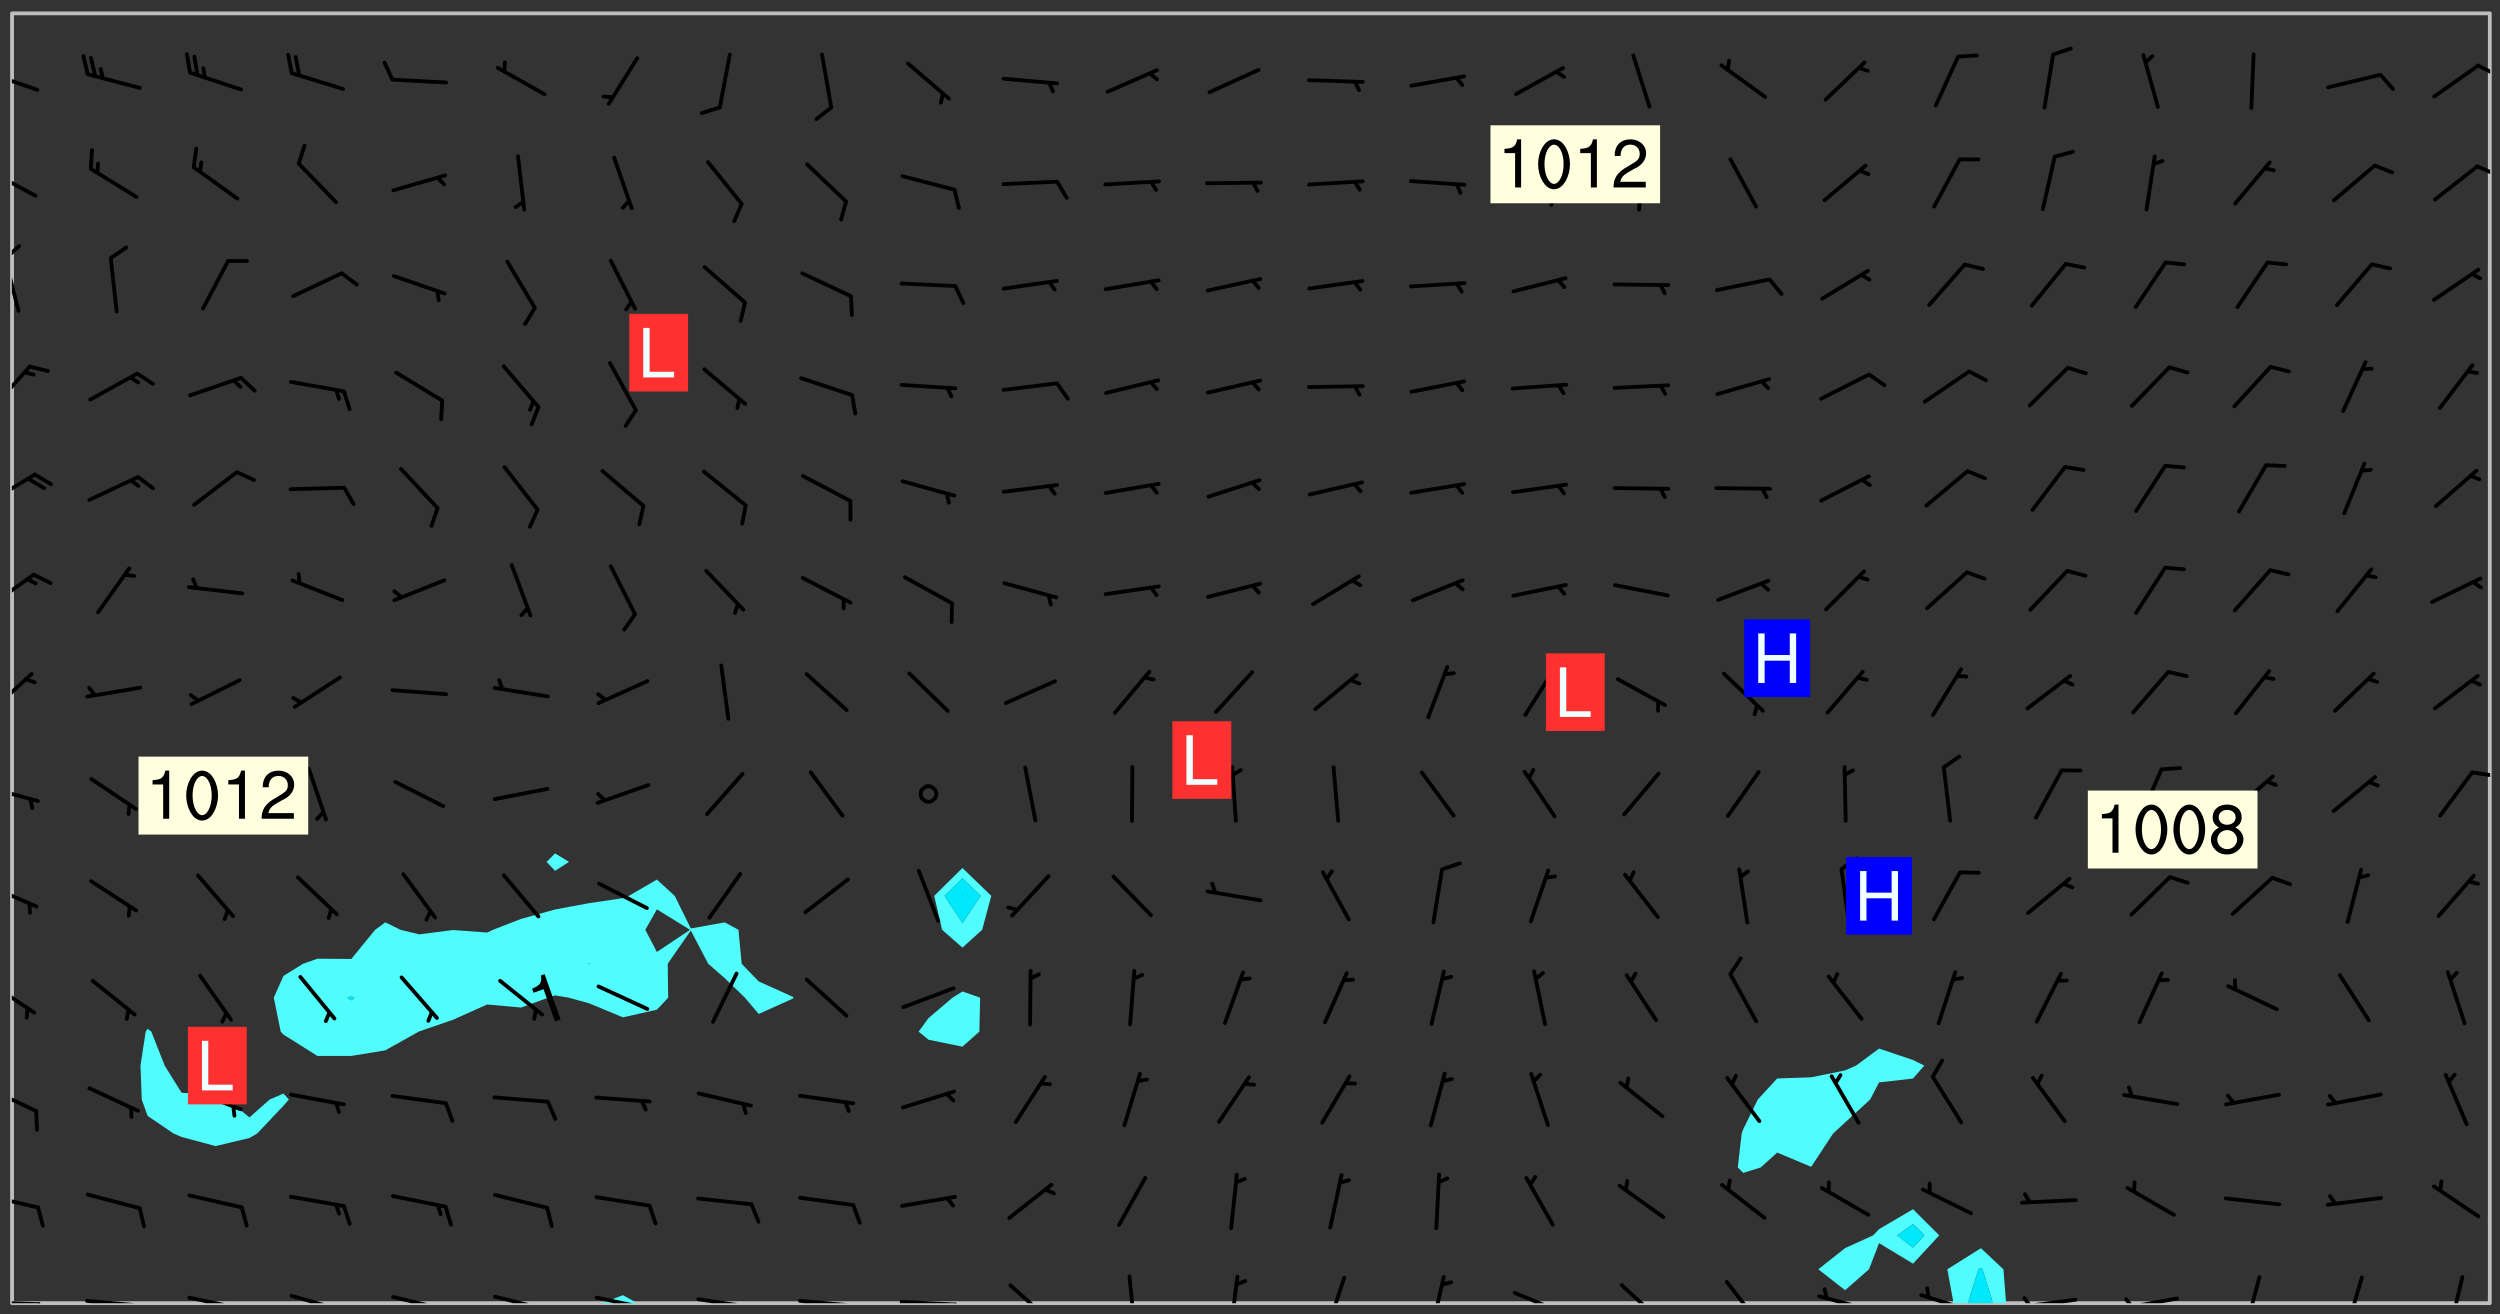 <svg xmlns="http://www.w3.org/2000/svg" role="img" xmlns:xlink="http://www.w3.org/1999/xlink" viewBox="142.45 309.95 326.84 171.84"><rect x="142.45" y="309.95" width="326.84" height="171.84" fill="#333333" stroke="none"/><defs><clipPath id="a"><path d="M144 311.672h1v168.656h-1zm0 0"/></clipPath><clipPath id="b"><path d="M144 311.672h324v168.656H144zm0 0"/></clipPath><clipPath id="c"><path d="M221 479h5v1.328h-5zm0 0"/></clipPath><clipPath id="d"><path d="M397 473h8v7.328h-8zm0 0"/></clipPath><clipPath id="e"><path d="M399 475h4v5.328h-4zm0 0"/></clipPath><clipPath id="f"><path d="M467 311.672h1v168.656h-1zm0 0"/></clipPath><clipPath id="g"><path d="M144 479h4v1.328h-4zm0 0"/></clipPath><clipPath id="h"><path d="M147 480h2v.328h-2zm0 0"/></clipPath><clipPath id="i"><path d="M153 479h9v1.328h-9zm0 0"/></clipPath><clipPath id="j"><path d="M160 480h3v.328h-3zm0 0"/></clipPath><clipPath id="k"><path d="M166 479h9v1.328h-9zm0 0"/></clipPath><clipPath id="l"><path d="M173 480h2v.328h-2zm0 0"/></clipPath><clipPath id="m"><path d="M180 479h8v1.328h-8zm0 0"/></clipPath><clipPath id="n"><path d="M193 479h8v1.328h-8zm0 0"/></clipPath><clipPath id="o"><path d="M200 480h2v.328h-2zm0 0"/></clipPath><clipPath id="p"><path d="M206 479h9v1.328h-9zm0 0"/></clipPath><clipPath id="q"><path d="M213 480h2v.328h-2zm0 0"/></clipPath><clipPath id="r"><path d="M220 479h8v1.328h-8zm0 0"/></clipPath><clipPath id="s"><path d="M227 480h2v.328h-2zm0 0"/></clipPath><clipPath id="t"><path d="M233 479h8v1.328h-8zm0 0"/></clipPath><clipPath id="u"><path d="M240 480h2v.328h-2zm0 0"/></clipPath><clipPath id="v"><path d="M246 479h9v1.328h-9zm0 0"/></clipPath><clipPath id="w"><path d="M253 480h3v.328h-3zm0 0"/></clipPath><clipPath id="x"><path d="M260 479h8v1.328h-8zm0 0"/></clipPath><clipPath id="y"><path d="M267 480h2v.328h-2zm0 0"/></clipPath><clipPath id="z"><path d="M274 477h7v3.328h-7zm0 0"/></clipPath><clipPath id="A"><path d="M289 476h3v4.328h-3zm0 0"/></clipPath><clipPath id="B"><path d="M303 476h2v4.328h-2zm0 0"/></clipPath><clipPath id="C"><path d="M315 476h4v4.328h-4zm0 0"/></clipPath><clipPath id="D"><path d="M329 476h3v4.328h-3zm0 0"/></clipPath><clipPath id="E"><path d="M340 478h8v2.328h-8zm0 0"/></clipPath><clipPath id="F"><path d="M354 477h6v3.328h-6zm0 0"/></clipPath><clipPath id="G"><path d="M367 477h6v3.328h-6zm0 0"/></clipPath><clipPath id="H"><path d="M380 479h8v1.328h-8zm0 0"/></clipPath><clipPath id="I"><path d="M393 479h8v1.328h-8zm0 0"/></clipPath><clipPath id="J"><path d="M406 479h9v1.328h-9zm0 0"/></clipPath><clipPath id="K"><path d="M406 479h3v1.328h-3zm0 0"/></clipPath><clipPath id="L"><path d="M419 479h9v1.328h-9zm0 0"/></clipPath><clipPath id="M"><path d="M420 479h2v1.328h-2zm0 0"/></clipPath><clipPath id="N"><path d="M435 476h4v4.328h-4zm0 0"/></clipPath><clipPath id="O"><path d="M449 476h3v4.328h-3zm0 0"/></clipPath><clipPath id="P"><path d="M462 476h3v4.328h-3zm0 0"/></clipPath><clipPath id="Q"><path d="M144 465h4v4h-4zm0 0"/></clipPath><clipPath id="R"><path d="M144 451h4v5h-4zm0 0"/></clipPath><clipPath id="S"><path d="M144 438h4v5h-4zm0 0"/></clipPath><clipPath id="T"><path d="M144 425h4v4h-4zm0 0"/></clipPath><clipPath id="U"><path d="M144 412h4v3h-4zm0 0"/></clipPath><clipPath id="V"><path d="M465 410h3v2h-3zm0 0"/></clipPath><clipPath id="W"><path d="M144 397h3v7h-3zm0 0"/></clipPath><clipPath id="X"><path d="M144 384h4v6h-4zm0 0"/></clipPath><clipPath id="Y"><path d="M144 371h4v5h-4zm0 0"/></clipPath><clipPath id="Z"><path d="M144 357h3v7h-3zm0 0"/></clipPath><clipPath id="aa"><path d="M144 343h2v8h-2zm0 0"/></clipPath><clipPath id="ab"><path d="M144 341h2v4h-2zm0 0"/></clipPath><clipPath id="ac"><path d="M144 331h4v5h-4zm0 0"/></clipPath><clipPath id="ad"><path d="M466 331h2v2h-2zm0 0"/></clipPath><clipPath id="ae"><path d="M144 319h4v3h-4zm0 0"/></clipPath><clipPath id="af"><path d="M466 318h2v2h-2zm0 0"/></clipPath><g id="ag" clip-path="url(#clip1)"><path fill="#fff" fill-opacity="0" fill-rule="evenodd" d="M0 0h1000v1000H0zm0 0"/><path fill="#d3d3d3" fill-opacity="0" fill-rule="evenodd" d="M162.152 355.867l-.234.293.059.234.117.172.176.234.293.348.113.059.117-.172.059-.234.176-.176.465-.176h.699l.234.293.289.816.059.176.176.23.352.234.699.699.172.176.234.348.234.41.289.582.41.465.23.234.234.176.117.23.176.293.172 1.164v.234l.059.289.059.117.117.117.348.41.117.172.176.176.176.234.117.172.172.352.059.234.234.406.234-.059-.176.176-.059.93h-.582l-.234-.113-.348.113-.117.117-.059.293-.059.176-.117.172-.465.293-.059.234-.059.113v.645l.059.172v.41l.059.059v.406l.059.406.117.176.059.059.23.641-.059.293v.699l-.059.582v.234l-.059.23-.055.352v1.922l.055.117h.426l-.367.117-.023.352.891 1.168 1.742.539 1.34.359v.539l.09.809.535.715 1.52.27.891-.086.09 1.164.535.18 1.16-.18 2.055-.984 1.16-.363 1.879-.176 1.695-.18-.18.719-1.516.086-1.25.09-.805.27-1.074.809.27.719.535.898-.18.625-.266.809.266 1.078.625.898.805.18 1.25-.18-.266.723.098.504.055.293v.172l.059.293v.406l.176.117.352.117h.406l.293-.176.113-.117.059-.117.117-.23.059-.176.352-.465.23-.176.176-.059.176.059.059.176.117.988.055.469.059.172.117.234.176.059.816.059h.289l.117.234.059.406.059.352v1.105l.117.293.117.348.289.699.176.352.582.754.352.176.172.059.469.234.641.465.348.234.293.176.293.055.23.062.816.348.293.176.113.172.352.352.117.176.523.641v.289l.059.352v.348l.059.352.059.289.117.059.172.059h.176l.582.234.176.117.176.289.176.234.113.234.293.23.117.117v.41l.059.055.289.234.234.117.059.117.117.172.059.117.23.234.059.176.234.059.117.059-.117.113-.059.117v.117l-.117.293-.117.289v.582l.176.117.117.059.059.117.117.117.113.059.176.348.059.352.059.406v.176l-.059.176-.117.699v.172l.117.176.293.293h.406l.176.117.117.172.117.293v.234h-.527l-.23-.234h-.234l-.176.059-.059.699.059.348.117.176.176.41.117.23.289.469.176.055h.523l.234.059.758.641.059.293v.234l.059.059.23.348v.352l-.117.172v.293l.293.289.293.176.172.059.293.176.293.117.582.406.289.234.293.176.219.16.016.012.23.176.641.523.176.234.117.176.176.176.113.172v.641l.117.176.469.117.582.117.234.059.23.113.293.117.113.059.586.352.289.172.176.062.176.055.176.059.699.352.289.176.234.055.289.176.234.117.641.406.293.117.172.059.234.059.41.059.23.059.234.117.059.172-.41.176.469.059.059.293.113.234.176.055.234.059.176.059.406.117.641.234.117.172.059.234v.176l-.059.117-.059.406.234.234.117.059.348.117.641.23.176.117.289.117.176.176.234.465.582 1.105.176.176.348.176.176.117.352.117 1.047.523.234.059.465.113.293.059.465.176.758.582.234.234.348.465.176.176.289.234.816.699.293.176.289.289.293.176.293.289.695.641.176.176.293.234.289.234.469.289.641.582.348.234.234.293.348.348.352.465.934.992.348.406.117.176.234.059.113.117.645.176.23.113.234.059.293.176.23.117.934.699.406.406.234.176.406.176.234.117.816.348.348.234.234.117.293.289.23.117.758.352.352.172.23.059.293.117.234.059.871.176h.816l.469.23.172.059.875.699.465.117.293.059.176.059.23.059.469.059.348.059.352.059.406.059h.293l.172.059v.23l.176.176h.293l.348.059.352.059.699.117h.641l.465-.234.293-.176.172-.117.41-.172.289-.176.934-.465.469-.293.523-.293.465-.172.465-.176 1.051-.465.289-.117.41-.117.289-.117.527-.176 1.516-.699.582-.348.289-.059.293-.059.348-.117.875-.23.352-.117h.113l.234-.059.875-.234.234-.059h.812l.352-.059.816-.117.172-.059.352-.055.293-.059.23-.059.816-.176.176-.059h.348l.234-.059.465-.117.758-.172.234-.059h.348l.41-.117.289-.059 1.285-.059h.289l.41-.059.23-.059h.176l.875-.117h.406l.41-.117h.348l.352-.113.871-.059h1.75l1.047.289.41.117.289.117.352.117.289.117 1.051.172.289.059h.293l.293.059.172.059.41.059.172.059.117.059h.117l.117.059.352.059h.113l.41.066 1.922.395 1.926.395 1.52.449 1.695.719 2.145.805 1.605-.719 1.43-.805 1.16-1.078 1.25-.449 3.035-.719 1.875-.359 2.145-1.348 2.234-1.254 2.5-1.258 1.695-.449 1.785-.18 1.16-.27.625.539 1.34-.27.715-.988.984-1.344.445-.18.805-.359 1.875-.539 1.785-.449 1.25-.27 1.16-.09 1.699-.09 1.961-.27 1.25-.09h.539l.625-.09h.891l2.145-.18 2.41-.18 2.59-.09 1.695.18 1.609.09 1.43.359 1.16.719 1.875.988 1.16 1.527.266.715.629.09.355.898.535.539.535 1.527 1.074.359h.535l-.805.535.09 1.707.715 2.695.891.805.895.988.715 1.258 1.785.539 1.52-.18.355 1.344 1.609-.805.98-.539.27.27.316-.215.219-.145.801.449.449-.359h.355l.535-.27.539-.719.535-.27.625-.988 1.16.449.84.371 1.395.617 1.695-.18h1.605l1.785.09.18-1.707.535-1.344.805.27.492.848.402.406-.09.539v.359l.715.449.711-.27h1.43l.359.988.445 1.258.715 1.344 1.25.629 1.695.629.715-.18.18-.539.98-.09.449.359.086 1.258-.266.629-.535.18v.539l.715.984.266.539.984.988.801 1.078-.266.359-.09.898-.625 2.332-.355 2.066-.09 1.793-.18.719-.09.539v1.438l-.98 1.883-.359 1.707-.535.898-.805 1.168-.266.539 2.055 1.254.086.359-.355.539-.09-.18v.809l.09 1.438-.445.715-1.074.094-.266.715.535.898.805.719 1.16.809 1.34.27.445.359-.355.449-1.789-.09-1.25-.449-.715-.719-.625-.09-.176 3.59-.188 1.309h89.359V311.703h-55.27v49.082l.762.125 3.289.543 2.023 2.836v2.754l2.352.332 2.348.332h4.051l-1.379 4.16-2.023.707-2.023.703-.543.344-2.594 1.617-.188.117-2.023-2.078-.73-2.742-2.672-2.078-1.375-3.5-.066-.082-1.957-2.672 2.75-1.418v-49.082H294.422v91.414l.117.031.133.012.074.074.105.047.09.059.086.059.09.059.297.297.059.09.031.117.027.117.016.137-.031.117-.059.09-.059.086-.043.105-.047.102-.027.121v.145l.176.27.148.148.074.086.074.074.043.105.062.09.059.086.043.105.059.09.047.102.043.105.059.086.117.18.074.074.062.086.059.09.043.105.059.09.059.086.062.09.059.09.043.102.117.18.074.074.059.086.074.074.09.059.105.047h.148l.133-.016.133.016.102-.047.074-.074.047-.102-.016-.133v-.148l-.047-.105-.027-.117-.047-.102-.027-.121-.043-.102-.062-.09-.043-.102-.043-.105-.031-.117-.016-.133-.012-.137.086-.059.059-.086.121-.031.043.105.016.133v.117l.059.102.059.09.09.059.148.148.059.09.043.105-.012.102.086.059.105.047.086.059.09.059.074.074-.117.027-.105.047-.086.059-.074.074-.059.09-.062.086-.027.121-.047.102-.043.105-.031.117-.012.133-.016.133v.148l.027.117.047.105.043.102.059.09.074.074.09.059.074.074.09.059.059.09.043.105.047.102.117.031.133.016h.148l.117-.031.105.043.043.105.047.102.027.121L299.5 410l.027.117.031.121.027.117.105.043.102.047.133-.016.148.148.062.086.074.074.07.074.09.062.105.043.102.043.117.031.137.016.117-.031.074-.074.027-.117-.012-.133-.031-.121-.027-.117.043-.105h.117l.09.062.117.027h.148l.133.016h.148l.133.016.133-.016h.148l.133-.016.133-.012.137.012.117-.027.133-.016.191-.059-.059.176-.016.133-.027.121-.016.133-.059.086-.133.016-.105.047-.105.043-.117.031-.117.027-.266.031h-.148l-.133.016-.074.074.059.086.148.148.117.18.074.07.09.062.09.059.086.059.09.059.102.043.105.062.105.043.086.059.105.047.102.043.18.117.059.09-.043.102-.047.105.016.133.223.223.059.09.043.102.031.121.043.102.016.133.031.117.012.137.031.117.148.148.102.043.105.043.117.031.133.016.137.016h.117l.117-.031.09-.059.043-.105.047-.102.043-.105.031-.117.012-.133v-.148l-.012-.133-.016-.133-.031-.117-.043-.105-.047-.105-.043-.102-.043-.105-.016-.133.016-.133.027-.117.031-.117.027-.121.047-.102.09-.059.086-.062.074-.074.09-.059.223-.223.059-.086.074-.074.117-.18.059-.086v-.148l-.074-.074-.102-.047-.105-.043-.102-.043-.059-.09-.047-.105-.027-.117.09-.059.117-.031.102-.043.18-.117.148-.148.012-.133-.012-.105-.09-.059-.133.016h-.148l-.133.016-.133-.016-.121-.031-.086-.059-.074-.074-.059-.09-.062-.086-.117-.18-.059-.086.031-.121.086-.059.121-.031.059-.086v-.121l-.031-.117-.059-.09-.059-.086-.047-.105-.027-.117-.016-.133.059-.09.074-.074.09-.059.117-.18.074-.074.059-.086.148-.148.121-.031.133-.016.133.016.074.074.043.105.016.133-.031.117-.117.031-.133.012-.148.148-.043.105-.047.102-.027.121-.031.117v.148l.031.117.043.105.059.09.074.07.074.074.117.031.121.027.117-.027.133-.016h.117l.09.059.074.074.047.105.059.086.102.047.133.016.105.043.086.059-.012.105-.074.074-.18.117-.059.09-.09.059-.07.074-.074.074-.062.09-.027.117-.016.133.016.133-.016.133v.148l.016.133.027.117.031.121.074.074.09.059.086.059.09.059.117.031v.086l-.102.047-.09.059-.266.031-.117.027h-.148l-.105.043-.102.047-.059.09-.062.234-.012.133-.031.121-.016.133v.293l-.012.133.012.137.016.133.133.016.133.012.121.031.086.059.074.074.047.105.043.102.016.133v.445l-.016.133v.445l.031.266.027.117.016.133.031.117.086.211.031.266v.148l-.031.117-.027.117-.031.121-.027.117-.031.117-.031.121-.012.133-.016.133.09.059.117-.031.102.016.047.105-.031.266v.441l-.043.105-.047.105-.043.102-.043.105-.059.086-.031.121-.043.117-.031.117-.016.133.016.133.059.09.105.047.086.059.059.086-.012.137-.031.117-.043.102v.445l-.016.133v.148l-.031.117-.043.105-.027.117-.047.105-.043.102-.031.121-.027.117-.031.133-.031.117-.027.117-.043.105-.031.117-.031.121-.012.133-.016.133v.297l.027.117v.148l.047.398.027.117.059.09.121.031h.148l.133-.016.059.09v.117l-.059.09-.09.059-.102.043-.105.047-.09.059-.086.059-.137.016-.117-.031-.133-.016-.102.047-.062.086-.012.137-.016.133-.031.117-.027.117-.016.133-.031.121v.297l.016.133.031.117v.148l.012.133v.148l-.027.117-.047.102-.027.121-.031.117-.059.09-.074.074-.102.043-.105.047-.117.027-.121.031-.102-.047.059-.086.105-.047.027-.117.031-.117.027-.121.031-.117v-.148l.016-.133-.031-.117-.043-.105-.105.016-.074.074-.102.043-.09.062-.074.074-.043.102-.016.133-.031.117L304.25 426l-.031.117-.027.117-.031.121-.027.117-.031.117-.043.105-.09.059h-.09l-.117-.031-.031-.086.016-.137-.031-.117v-.148l-.012-.133v-.148l-.062-.234-.027-.121-.043-.102-.047-.105-.059-.086-.059-.09-.043-.105-.062-.086-.148-.148-.07-.074-.105-.047-.105-.043-.102-.043-.297-.297-.09-.074-.086-.059-.105-.043-.09-.062-.086-.059-.105-.043-.09-.059-.086-.062-.074-.07-.105-.047-.086-.059-.105-.043-.09-.062-.102-.043-.105-.043-.086-.059-.105-.047-.105-.043-.102-.047-.09-.059-.102-.043-.105-.043-.09-.062-.117-.027-.133-.016-.133.016H299.75l-.133.016-.117-.031-.09-.059-.074-.074-.09-.059-.102-.047h-.148l-.121-.027-.102-.043-.074-.074-.117-.18-.09-.059-.102-.043-.09-.062-.105-.043-.09-.059-.086-.059-.105-.047-.059-.086-.059-.09-.043-.105-.047-.102-.074-.074-.086-.059-.074-.074-.09-.059-.223-.223-.043-.105-.031-.266.105-.043h.145l.105.043.074.074.09.059.086.059.105.047.09.059.148.148.07.074.148.148.062.086.074.074.086.059.074.074.09.062.09.059.086.059.27.176.102.047.105.043.102.043.047-.074.059-.086.074-.074.07-.074.105.043.074.074.059.09.043.102.047.105.043.105.121.027.117-.027.074-.09.043-.105.059-.09.074-.074.105-.043.117-.027.133.012.09.059.148.148.059.09.043.105.047.102.043.105.043.102.105.047.105.043.133.016.086-.059.059-.09.074-.074.105-.043.117.027.105.047.102.043.105.043.102.047.18.117v.117l-.016.133.016.133.016.137.059.086.102.047.121.027.117.031h.148l.117-.031.059-.09.18-.117.059-.09.074-.074.059-.086.117-.18.18-.117.117.031.09.059.043.074-.016.133v.117l.09.059h.148l.133-.016.133-.012.266-.031.105-.043.117-.031.121-.027.074-.074.07-.074.062-.09-.016-.105-.047-.102-.102-.043-.105-.016-.117.027-.266.031h-.148l-.074-.074-.09-.059-.117-.031-.117-.027-.133-.016h-.148l-.133.016h-.297l-.105-.047-.148-.148-.043-.102-.059-.09.223-.223.086-.059.105-.043.117-.031.133-.016.133.016.137.016.102.043.133-.012.09-.062.102-.043.062-.09-.047-.102-.09-.059-.117-.031-.102-.043-.059-.09-.062-.09v-.117l.016-.133.105-.047.074-.07v-.121l-.09-.059-.031-.117.09-.059.074-.074.043-.105.059-.09.047-.102.016-.133v-.148l-.047-.105-.043-.102-.09-.059-.133-.016-.102-.043-.137-.016-.117-.031h-.445l-.133-.016-.133-.012-.133-.016-.117-.031h-.148l-.133-.016-.133-.012-.266-.031-.121-.043-.086-.059-.074-.074v-.148l.012-.133.105-.047.102-.043.133-.016h.152l.133-.016h.293l.121.031.102.043.09.059.234.062.121-.047.09-.059.102-.043.133-.016.105.043.102.047.133.012.121-.027h.145l.121-.031.117-.027.105-.047.074-.074.086-.059.148-.148.059-.086.047-.105.027-.117.016-.105-.102-.043-.09-.059-.117-.031-.105-.043-.09-.062-.074-.086-.074-.074-.102-.043-.105-.047-.102-.043-.059-.09-.047-.102-.086-.211-.062-.086-.059-.09-.074-.074-.086-.059h-.27l-.117.031-.09.059-.102.043-.133.016-.105-.016-.027-.117-.062-.09-.117-.031-.102-.043-.148-.148-.031-.117-.016-.105.074-.074.18-.117.117-.027.117-.031.137.016.102.043.105.043.102.047.105.043.117.031.133.016.117.027.133.016.105-.016.09-.059-.074-.074-.105-.043-.074-.074-.074-.09-.148-.148-.086-.059-.09-.059-.074-.074-.09-.059-.102-.047-.121-.027-.102-.047-.105-.043-.117-.031-.102-.043-.121-.031h-.148l-.117.031-.105.043-.086.062-.18.117-.086.059-.09.059-.105.047-.086.059-.105.043-.102.043-.105.047-.074.074-.059.09-.059.086-.047.105-.059.086-.074.074-.133-.012-.117-.031h-.117l-.074.074-.09.059-.074.074-.09.059-.086.059-.105.047-.102.043-.137.016-.102-.043-.148-.148-.105-.047h-.086l-.105.047-.102.043-.121.031-.117-.031-.074-.074v-.117l.031-.121.074-.07.059-.09.074-.074.117-.031.105-.043h.293l.133-.016.137-.016.102-.043.09-.059.102-.047.09-.059.133-.012.09.059.133.012.09-.059.086-.059.105-.043.09-.059.086-.062.09-.059.148-.148.059-.086.059-.09.105-.043.133-.016.117.027.121.031.059-.059.059-.09.031-.266.027-.117.105.012.133.016.102-.043.09-.059.059-.09.074-.074.059-.09.047-.102.012-.133-.012-.133-.047-.105-.148-.148-.059-.09-.059-.086-.043-.105v-.445l.016-.133v-.148l.012-.133-.059-.059-.09.059-.102-.043-.18-.117-.086-.059-.062-.09-.059-.09-.074-.074-.086-.059-.121.031-.102.012-.105.047-.086.059-.105.043-.148.148-.09.059-.086.059-.09.062-.105.043-.133.016v-.121l.105-.043.117-.031.074-.07.043-.105v-.148l-.027-.117-.148-.148-.133-.016h-.148l-.117.031-.105.043-.102.043-.09.062-.117.027-.074-.074.012-.133-.043-.102-.043-.105-.09-.059-.117.027-.121.031-.117.031-.102.043-.121.031-.102.043-.105.043-.09.059-.102.016v-.117l.016-.133-.059-.09-.074.043-.148.148-.059.09-.074.074-.047.105-.043.102-.074.074-.059.09-.074.074-.059.086-.074.074-.09.062-.074.07-.074.074-.102.016-.133.016-.105-.043v-.121l.148-.148.043-.102.059-.09.047-.102.043-.105.059-.09.031-.117.043-.102.031-.121.027-.117.047-.105.043-.102.043-.105.074-.07.09-.062.09-.059.102-.043h.297l.266-.031.105-.043-.074-.074-.117-.031-.105-.043-.09-.059-.102-.047-.09-.059-.102-.043-.105-.043-.09-.062-.086-.059-.105-.043-.102-.043-.121-.031-.117-.031-.102-.043L297.5 410.25l-.102-.043-.09-.059-.043-.105-.016-.133.102-.043.133-.016.137.016.133-.016.102-.043.059-.09.016-.105-.09-.059-.074-.074-.102-.043-.09-.059-.148-.148-.043-.105-.016-.133v-.293l-.059-.09-.09-.059-.074-.074-.043-.105-.031-.117-.059-.09-.074-.074-.117-.027-.074-.074-.09-.059-.09-.062-.086-.059-.074-.074-.059-.086-.047-.105-.086-.059-.148-.148-.195-.059-.133.016-.102.043-.074.074-.047.102-.043.105-.059.09-.059.086-.297.297-.09.059h-.086l-.062-.086-.043-.105.031-.117.059-.09.027-.117-.012-.133-.09-.062-.105.047-.117.027-.117.031-.27.176-.102.047-.117.027-.105.047-.09.059-.102.043-.059-.086-.047-.105.016-.133.047-.105.07-.074.074-.07.059-.09v-.148l-.043-.105h-.238l-.102.047-.031.117-.027.117-.031.121-.074.043-.133.016-.074-.047-.043-.102-.043-.105-.047-.102-.043-.105-.121.031-.102.043-.133.016-.117.031-.105.043-.09.059-.102.047-.121.027-.133.016-.102-.043-.059-.09-.047-.105-.043-.102-.043-.105v-.117l.059-.09.086-.059.18-.117.102-.047.105-.043.105-.059.102-.043.09-.062.102-.043.105-.059.102-.047.09-.059.105-.043.102-.043.09-.062.102-.043.137-.016.117.031.102.043.121.031.102.043.105.047.102.043.105.043.102.047.105.043.102.043.105.047.086.059.105.043.117.031.105.043.102.047.09.059.105.043.102.043.105.047.117.027.102.047.121.027h.148l.086-.059.016-.102.059-.09-.027-.117-.074-.074-.117-.18-.074-.074-.09-.074-.18-.117-.086-.059-.105-.043-.102-.047-.27-.176-.059-.09-.074-.074-.059-.09-.043-.102-.031-.117-.016-.137v-.562l-.012-.133-.016-.133-.031-.117-.016-.133-.012-.133-.031-.121-.223-.223-.059-.086-.016-.105.031-.117.133-.016v-91.414H172.992v1.453l-.059.234-.352 1.051-.172.523-.117.348-.176.41-.117.172-.234.293-.23.059h-.352l-.117.059-.23.406v.293l.117.176.23.23.117.234.641.758.293.465.176.234.23.352.234.348.641.816.176.465.172.41.117.695.176.469.117 1.398.059.465v.875l.117 1.047v4.781l-.059.465-.352 1.281-.176.523-.113.41-.352.93L172.934 336l-.234.582-.117.176-.172.348-.176.406-.352.816-.059.293-.113.293-.117.289-.059.176-.117.875-.059.406-.059.117-.059.176-.059.172-.23.527-.117.172v.234l-.117.234-.059.172-.176.586v.289l-.059.176v.293l-.059.113-.059.527v.172l-.055.234v2.621l-.176.816-.117.176-.176.234-.117.172-.113.234-.586.934-.23.289-.293.465-.176.234-.289.352-.352.699-.113.23-.176.41-.176.23-.406.527-.816.699-.293.172-.289.234-.176.117-.176.176-.523.406-.527.176-.172.176-.234.055-.641.176h-.758m12.211 31.023l-1.074.449.359.895 1.25-.715.445-.539-.98-.09"/><path fill="#d3d3d3" fill-opacity="0" fill-rule="evenodd" d="M201.508 416.598h-.895l.449.629.98.359.805-.09.445-.988-.176.09-.715-.355-.895.355m154.621 59.07l-.059-.523v-.293l.113-.293.059-.23.469-.469h.113l.117-.113.117-.059h.176l.234-.059h.348l.234.059.117.059.23.172.059.176.117.582v.293l-.117.176-.172.289-.176.176-.527.523-.23.234-.117.059h-.176l-.117-.059-.406-.293-.176-.117-.117-.059-.059-.113-.055-.117m6.641-10.957l-.059-.172v-1.109l.059-.172.176-.059.172-.059h.176l.234-.059.117.059.059.699-.059.172-.117.176-.117.059-.234.523-.113.059h-.234l-.059-.117m9.613-14.391l-.117-.176v-.699l.293-.875.117-.172.176-.352.113-.23.117-.293.352-.758.117-.23.172-.234h.176l.117-.059h.641l.117.059.234.234.172.113.352.293.117.117.113.176v.113l.117.059.117.117v.699l-.059.176v.23l-.059.176-.348 1.051-.117.23-.117.234-.117.059-.23.234-.641.289h-.875l-.41-.117-.641-.465"/><path fill="none" stroke="#bebebe" stroke-linecap="round" stroke-linejoin="round" stroke-miterlimit="10" stroke-width=".5" d="M467.957 311.695H144.027v168.625h323.93v-168.625"/><g clip-path="url(#a)"><path fill="#fff" fill-opacity="0" fill-rule="evenodd" d="M144 475.891v4.438h.004H144V311.672h.004H144v164.219"/></g><g clip-path="url(#b)"><path fill="#fff" fill-opacity="0" fill-rule="evenodd" d="M144.004 480.328V311.672h17.75v132.781l-.258.367-.68 4.441.168 4.438.77 2.145 3.383 2.293 1.055.457 4.438 1.191 4.438-1.062 1.012-.586 3.43-3.629.703-.809-.703-.785-1.805.785-2.637 2.328-2.914-2.328-1.523-.645-4.438-.238-2.211-3.555-1.75-4.441-.477-.367V311.672h53.262v109.844l-1.105 1.113 1.105 1.172 1.82-1.172-1.82-1.113V311.672h13.312v113.27l-3.664 2.129-.773.297-4.438.66-4.438.824-4.441 1.234-3.676 1.422-.762.359-4.438-.332-4.438.57-2.453-.598-1.988-.977-1.324.977-3.113 3.812-4.438-.031-1.859.656-2.578 1.59-1.262 2.848.902 4.438.359.383 4.438 2.793 4.438.004 4.438-.73 4.383-2.449.059-.031 4.438-1.527 4.438-1.992 4.438.402 3.551-1.289.891-.305 1.789.305 2.648.727 4.438 1.844 4.438-1 1.477-1.57-.059-4.438 3.02-4.344 2.273 4.344 2.168 1.891 2.629 2.547 1.809 2.129 4.438-2.004.129-.125-.129-.125-4.438-2-2.23-2.312-.418-4.438-1.789-.977-4.441.801-2.105-4.262-2.332-2.129V311.672h39.945v111.75l-3.688 3.648 1.031 4.438 2.656 2.332v5.73l-1.297.812-3.141 2.676-1.289 1.762 1.289 1.059 4.438.91 2.215-1.969.102-4.438-2.316-.812v-5.73l2.582-2.332 1.191-4.438-3.773-3.648v-111.75h79.891v164.215l-.004.004.004.004.004-.004-.004-.004V311.672h39.945v135.363l-3.008 2.227-1.43.629-4.438.902-4.441.148-2.539 2.758-1.898 3.867-.203.57-.512 4.438.715.715 2.289-.715 2.148-1.941 4.441 1.863 2.871-4.359 1.566-1.441 3.273-2.996 1.164-2.242 4.438-.5v17.082l-4.438 2.605-.77.809-3.668 1.668-3.508 2.77 3.508 2.738 3.121-2.738 1.316-3.414 4.438 2.684 3.43-3.707-3.43-3.414v-17.082l1.477-1.695-1.477-.73-4.438-1.496V311.672h79.887v168.656h-63.273l-.355-4.438-2.941-2.754-4.391 2.754.816 4.438H225.781l-1.891-1.051-2.801 1.051h-77.086"/></g><path fill="#50fcfc" fill-rule="evenodd" d="M160.984 453.699l-.168-4.438.68-4.441.258-.367.477.367 1.75 4.441 2.211 3.555 4.438.238 1.523.645 2.914 2.328 2.637-2.328 1.805-.785.703.785-.703.809-3.43 3.629-1.012.586-4.438 1.062-4.438-1.191-1.055-.457-3.383-2.293-.77-2.145m18.164-8.879l-.902-4.438 1.262-2.848 2.578-1.59 1.859-.656 4.438.031v4.91l-.508.152.508.352.414-.352-.414-.152v-4.91l3.113-3.812 1.324-.977 1.988.977 2.453.598 4.438-.57 4.438.332.762-.359 3.676-1.422 4.441-1.234 4.438-.824v7.832l-.102.086.102.027.152-.027-.152-.086v-7.832l4.438-.66.773-.297 3.664-2.129v3.895l-1.512 2.672 1.512 2.898 4.332-2.898-4.332-2.672v-3.895l2.332 2.129 2.105 4.262 4.441-.801 1.789.977.418 4.438 2.23 2.312 4.438 2 .129.125-.129.125-4.438 2.004-1.809-2.129-2.629-2.547-2.168-1.891-2.273-4.344-3.02 4.344.059 4.438-1.477 1.57-4.438 1-4.438-1.844-2.648-.727-1.789-.305-.891.305-3.551 1.289-4.438-.402-4.438 1.992-4.438 1.527-.059.031-4.383 2.449-4.438.73-4.438-.004-4.438-2.793-.359-.383"/><path fill="#00e8fc" fill-rule="evenodd" d="M188.383 440.734l-.508-.352.508-.152.414.152-.414.352"/><path fill="#50fcfc" fill-rule="evenodd" d="M215.016 423.801l-1.105-1.172 1.105-1.113 1.82 1.113-1.82 1.172"/><path fill="#00e8fc" fill-rule="evenodd" d="M219.453 435.973l-.102-.027.102-.086.152.086-.152.027"/><g clip-path="url(#c)"><path fill="#50fcfc" fill-rule="evenodd" d="M221.09 480.328l2.801-1.051 1.891 1.051h-4.691"/></g><path fill="#fff" fill-opacity="0" fill-rule="evenodd" d="M228.328 428.836l-1.512 2.672 1.512 2.898 4.332-2.898-4.332-2.672"/><path fill="#50fcfc" fill-rule="evenodd" d="M263.836 445.879l-1.289-1.059 1.289-1.762 3.141-2.676 1.297-.812 2.316.812-.102 4.438-2.215 1.969-4.438-.91m1.781-14.371l-1.031-4.438 3.688-3.648v1.344l-2.328 2.305 2.328 3.551 2.383-3.551-2.383-2.305v-1.344l3.773 3.648-1.191 4.438-2.582 2.332-2.656-2.332"/><path fill="#00e8fc" fill-rule="evenodd" d="M268.273 430.621l-2.328-3.551 2.328-2.305v2.238l-.062.066.062.098.066-.098-.066-.066v-2.238l2.383 2.305-2.383 3.551"/><path fill="#00d4fc" fill-rule="evenodd" d="M268.273 427.168l-.062-.098.062-.066.066.066-.066.098"/><path fill="#50fcfc" fill-rule="evenodd" d="M348.164 475.895l-.004-.004.004-.004.004.004-.004.004m22.191-12.605l-.715-.715.512-4.438.203-.57 1.898-3.867 2.539-2.758 4.441-.148 4.438-.902 1.43-.629 3.008-2.227 4.438 1.496 1.477.73-1.477 1.695-4.438.5-1.164 2.242-3.273 2.996-1.566 1.441-2.871 4.359-4.441-1.863-2.148 1.941-2.289.715m13.316 15.34l-3.508-2.738 3.508-2.77 3.668-1.668.77-.809 4.438-2.605v1.93l-2.066 1.484 2.066 1.609 1.492-1.609-1.492-1.484v-1.93l3.43 3.414-3.43 3.707-4.438-2.684-1.316 3.414-3.121 2.738"/><path fill="#00e8fc" fill-rule="evenodd" d="M392.547 473.062l-2.066-1.609 2.066-1.484 1.492 1.484-1.492 1.609"/><g clip-path="url(#d)"><path fill="#50fcfc" fill-rule="evenodd" d="M397.852 480.328l-.816-4.438 4.391-2.754 2.941 2.754.355 4.438H403l-1.363-4.438-.211-.199-.32.199-1.387 4.438h-1.867"/></g><g clip-path="url(#e)"><path fill="#00e8fc" fill-rule="evenodd" d="M399.719 480.328H403l-1.363-4.438-.211-.199-.32.199-1.387 4.438"/></g><g clip-path="url(#f)"><path fill="#fff" fill-opacity="0" fill-rule="evenodd" d="M467.996 480.328H468V311.672h-.004H468v168.656h-.004"/></g><path fill="#fff" fill-opacity="0" fill-rule="evenodd" d="M212.574 446.309l5.508-1.941-3.309-9.395-5.508 1.941 3.309 9.395"/><path fill-rule="evenodd" d="M213.172 437.48l.48-.172 2.094 5.938-.742.262-1.492-4.234-1.309.461-.188-.523.508-.246.219-.137.188-.16.145-.199.094-.258.039-.324-.035-.406"/><g clip-path="url(#g)"><path fill="none" stroke="#000" stroke-linecap="round" stroke-linejoin="round" stroke-miterlimit="10" stroke-width=".5" d="M147.512 480.453l-7.023-.25"/></g><g clip-path="url(#h)"><path fill="none" stroke="#000" stroke-linecap="round" stroke-linejoin="round" stroke-miterlimit="10" stroke-width=".5" d="M147.512 480.453l1.074 2.207"/></g><g clip-path="url(#i)"><path fill="none" stroke="#000" stroke-linecap="round" stroke-linejoin="round" stroke-miterlimit="10" stroke-width=".5" d="M160.816 480.641l-7-.621"/></g><g clip-path="url(#j)"><path fill="none" stroke="#000" stroke-linecap="round" stroke-linejoin="round" stroke-miterlimit="10" stroke-width=".5" d="M160.816 480.641l.953 2.258"/></g><g clip-path="url(#k)"><path fill="none" stroke="#000" stroke-linecap="round" stroke-linejoin="round" stroke-miterlimit="10" stroke-width=".5" d="M174.066 481.055l-6.875-1.453"/></g><g clip-path="url(#l)"><path fill="none" stroke="#000" stroke-linecap="round" stroke-linejoin="round" stroke-miterlimit="10" stroke-width=".5" d="M174.066 481.055l.68 2.359"/></g><g clip-path="url(#m)"><path fill="none" stroke="#000" stroke-linecap="round" stroke-linejoin="round" stroke-miterlimit="10" stroke-width=".5" d="M187.32 481.301l-6.75-1.941"/></g><g clip-path="url(#n)"><path fill="none" stroke="#000" stroke-linecap="round" stroke-linejoin="round" stroke-miterlimit="10" stroke-width=".5" d="M200.68 481.145l-6.836-1.633"/></g><g clip-path="url(#o)"><path fill="none" stroke="#000" stroke-linecap="round" stroke-linejoin="round" stroke-miterlimit="10" stroke-width=".5" d="M200.68 481.145l.617 2.375"/></g><g clip-path="url(#p)"><path fill="none" stroke="#000" stroke-linecap="round" stroke-linejoin="round" stroke-miterlimit="10" stroke-width=".5" d="M213.984 481.184l-6.816-1.711"/></g><g clip-path="url(#q)"><path fill="none" stroke="#000" stroke-linecap="round" stroke-linejoin="round" stroke-miterlimit="10" stroke-width=".5" d="M213.984 481.184l.59 2.383"/></g><g clip-path="url(#r)"><path fill="none" stroke="#000" stroke-linecap="round" stroke-linejoin="round" stroke-miterlimit="10" stroke-width=".5" d="M227.328 481.062l-6.875-1.469"/></g><g clip-path="url(#s)"><path fill="none" stroke="#000" stroke-linecap="round" stroke-linejoin="round" stroke-miterlimit="10" stroke-width=".5" d="M227.328 481.062L228 483.422"/></g><g clip-path="url(#t)"><path fill="none" stroke="#000" stroke-linecap="round" stroke-linejoin="round" stroke-miterlimit="10" stroke-width=".5" d="M240.68 480.852l-6.949-1.047"/></g><g clip-path="url(#u)"><path fill="none" stroke="#000" stroke-linecap="round" stroke-linejoin="round" stroke-miterlimit="10" stroke-width=".5" d="M240.68 480.852l.816 2.316"/></g><g clip-path="url(#v)"><path fill="none" stroke="#000" stroke-linecap="round" stroke-linejoin="round" stroke-miterlimit="10" stroke-width=".5" d="M254.02 480.645l-7-.633"/></g><g clip-path="url(#w)"><path fill="none" stroke="#000" stroke-linecap="round" stroke-linejoin="round" stroke-miterlimit="10" stroke-width=".5" d="M254.02 480.645l.953 2.262"/></g><g clip-path="url(#x)"><path fill="none" stroke="#000" stroke-linecap="round" stroke-linejoin="round" stroke-miterlimit="10" stroke-width=".5" d="M267.344 480.5l-7.016-.344"/></g><g clip-path="url(#y)"><path fill="none" stroke="#000" stroke-linecap="round" stroke-linejoin="round" stroke-miterlimit="10" stroke-width=".5" d="M267.344 480.5l1.047 2.219"/></g><g clip-path="url(#z)"><path fill="none" stroke="#000" stroke-linecap="round" stroke-linejoin="round" stroke-miterlimit="10" stroke-width=".5" d="M279.762 482.68l-5.223-4.703"/></g><g clip-path="url(#A)"><path fill="none" stroke="#000" stroke-linecap="round" stroke-linejoin="round" stroke-miterlimit="10" stroke-width=".5" d="M290.816 483.824l-.703-6.992"/></g><g clip-path="url(#B)"><path fill="none" stroke="#000" stroke-linecap="round" stroke-linejoin="round" stroke-miterlimit="10" stroke-width=".5" d="M304.23 476.844l-.898 6.969"/></g><path fill="none" stroke="#000" stroke-linecap="round" stroke-linejoin="round" stroke-miterlimit="10" stroke-width=".5" d="M304.102 477.859l1.145-.434"/><g clip-path="url(#C)"><path fill="none" stroke="#000" stroke-linecap="round" stroke-linejoin="round" stroke-miterlimit="10" stroke-width=".5" d="M318.195 476.992l-2.199 6.676"/></g><g clip-path="url(#D)"><path fill="none" stroke="#000" stroke-linecap="round" stroke-linejoin="round" stroke-miterlimit="10" stroke-width=".5" d="M331.203 476.906l-1.586 6.844"/></g><path fill="none" stroke="#000" stroke-linecap="round" stroke-linejoin="round" stroke-miterlimit="10" stroke-width=".5" d="M330.973 477.902l1.188-.316"/><g clip-path="url(#E)"><path fill="none" stroke="#000" stroke-linecap="round" stroke-linejoin="round" stroke-miterlimit="10" stroke-width=".5" d="M346.969 481.68l-6.488-2.703"/></g><g clip-path="url(#F)"><path fill="none" stroke="#000" stroke-linecap="round" stroke-linejoin="round" stroke-miterlimit="10" stroke-width=".5" d="M354.453 477.953l5.176 4.754"/></g><g clip-path="url(#G)"><path fill="none" stroke="#000" stroke-linecap="round" stroke-linejoin="round" stroke-miterlimit="10" stroke-width=".5" d="M368.215 477.543l4.285 5.57"/></g><g clip-path="url(#H)"><path fill="none" stroke="#000" stroke-linecap="round" stroke-linejoin="round" stroke-miterlimit="10" stroke-width=".5" d="M380.277 479.418l6.785 1.824"/></g><path fill="none" stroke="#000" stroke-linecap="round" stroke-linejoin="round" stroke-miterlimit="10" stroke-width=".5" d="M381.266 479.684l-.273-1.199"/><g clip-path="url(#I)"><path fill="none" stroke="#000" stroke-linecap="round" stroke-linejoin="round" stroke-miterlimit="10" stroke-width=".5" d="M393.637 479.27l6.699 2.117"/></g><path fill="none" stroke="#000" stroke-linecap="round" stroke-linejoin="round" stroke-miterlimit="10" stroke-width=".5" d="M394.609 479.578l-.223-1.207"/><g clip-path="url(#J)"><path fill="none" stroke="#000" stroke-linecap="round" stroke-linejoin="round" stroke-miterlimit="10" stroke-width=".5" d="M406.816 480.785l6.969-.914"/></g><g clip-path="url(#K)"><path fill="none" stroke="#000" stroke-linecap="round" stroke-linejoin="round" stroke-miterlimit="10" stroke-width=".5" d="M407.832 480.652l-.711-1"/></g><g clip-path="url(#L)"><path fill="none" stroke="#000" stroke-linecap="round" stroke-linejoin="round" stroke-miterlimit="10" stroke-width=".5" d="M420.156 480.949l6.918-1.242"/></g><g clip-path="url(#M)"><path fill="none" stroke="#000" stroke-linecap="round" stroke-linejoin="round" stroke-miterlimit="10" stroke-width=".5" d="M421.164 480.77l-.758-.965"/></g><g clip-path="url(#N)"><path fill="none" stroke="#000" stroke-linecap="round" stroke-linejoin="round" stroke-miterlimit="10" stroke-width=".5" d="M436.027 483.723l1.809-6.789"/></g><g clip-path="url(#O)"><path fill="none" stroke="#000" stroke-linecap="round" stroke-linejoin="round" stroke-miterlimit="10" stroke-width=".5" d="M449.266 483.703l1.965-6.746"/></g><g clip-path="url(#P)"><path fill="none" stroke="#000" stroke-linecap="round" stroke-linejoin="round" stroke-miterlimit="10" stroke-width=".5" d="M462.754 483.746l1.617-6.836"/></g><g clip-path="url(#Q)"><path fill="none" stroke="#000" stroke-linecap="round" stroke-linejoin="round" stroke-miterlimit="10" stroke-width=".5" d="M147.422 467.812l-6.844-1.598"/></g><path fill="none" stroke="#000" stroke-linecap="round" stroke-linejoin="round" stroke-miterlimit="10" stroke-width=".5" d="M147.422 467.812l.629 2.371m12.664-2.277l-6.797-1.785m6.797 1.785l.562 2.387m12.777-2.496l-6.848-1.566m6.848 1.566l.641 2.371m12.711-2.551l-6.922-1.207m6.922 1.207l.762 2.332m-1.77-2.508l.383 1.168m13.922-.902l-6.887-1.387m6.887 1.387l.703 2.352m-1.703-2.551l.352 1.176m13.93-.824l-6.82-1.691m6.82 1.691l.598 2.379m12.777-2.672l-6.938-1.105m6.938 1.105l.797 2.32m12.543-2.496l-6.988-.754m6.988.754l.91 2.281M254 467.492l-6.961-.957m6.961.957l.848 2.301m12.449-3.371l-6.926 1.184m5.922-1.012l.75.969m12.867-2.727l-5.52 4.355m4.715-3.719l1.125.492m11.949-2.02l-3.426 6.137m15.398-6.562l-.746 6.988m.641-5.973l1.137-.457m12.652-.5l-1.48 6.871m1.266-5.871l1.18-.332m11.789-.742l-.359 7.02m.309-5.996l1.113-.52m10.344-.051l3.461 6.113M342.5 464.848l.656-1.035m11.027 1.152l5.715 4.098m-4.883-3.5l.164-1.215m12.402.512l5.551 4.309m-4.742-3.684l.207-1.207m12.031.977l6.082 3.52m-5.195-3.008l.043-1.227m12.277.922l6.301 3.105m-5.387-2.652l-.035-1.227m12.078 2.492l7.02-.332m-6 .285l-.625-1.055m13.391-.828l6.078 3.527m-5.195-3.012l.047-1.227m11.934 2.082l6.98.785m6.34.051l6.969-.887m-5.953.758l-.711-1m13.582-1.277l5.824 3.926m-4.977-3.355l.129-1.219"/><g clip-path="url(#R)"><path fill="none" stroke="#000" stroke-linecap="round" stroke-linejoin="round" stroke-miterlimit="10" stroke-width=".5" d="M147.176 455.203l-6.352-3.008"/></g><path fill="none" stroke="#000" stroke-linecap="round" stroke-linejoin="round" stroke-miterlimit="10" stroke-width=".5" d="M147.176 455.203l.113 2.453m13.215-2.48l-6.375-2.957m5.445 2.527l.066 1.227m14.266-1.004l-6.551-2.543m5.598 2.176l.145 1.215m14.301-1.477l-6.906-1.285m5.902 1.098l.367 1.172m13.98-1.148l-6.965-.953m6.965.953l.848 2.301m12.488-2.496l-7.004-.562m7.004.562l.973 2.25m12.344-2.27l-7.008-.523m5.988.449l.492 1.121M240.625 454.5l-6.84-1.602m5.848 1.367l.312 1.188M254 454.191l-6.957-.984m5.945.84l.418 1.152m13.785-2.547l-6.711 2.094m5.734-1.789l.871.863m11.969-3.074l-3.809 5.906m3.254-5.047l1.223.102m11.762-1.371l-2.039 6.727m1.742-5.75l1.203-.234m13.352-.297l-3.922 5.832m3.352-4.98l1.219.125m12.492-1.086l-3.574 6.051m3.055-5.168l1.227.055m11.734-1.305l-1.828 6.785m1.562-5.797l1.195-.273m10.379-.66l2.188 6.68m-1.867-5.707l.848-.887m10.492 1.062l5.496 4.379m-4.695-3.742l.223-1.203m12.938-.059l4.203 5.633m-3.59-4.812l.523-1.109m12.516.066l3.527 6.078m-3.012-5.195l.645-1.039m12.059.215l3.723 5.961m-3.723-5.961l1.227-2.125m11.867 2.273l4.164 5.664m-3.559-4.84l.535-1.105m10.793 2.523l6.926 1.18m-5.918-1.008l-.387-1.168m12.703 2.215l6.91-1.262m-5.906 1.078l-.762-.961m13.078 1.176l6.902-1.32m-5.898 1.129l-.77-.957m15.156-2.746l2.75 6.465m-2.352-5.523l.773-.953"/><g clip-path="url(#S)"><path fill="none" stroke="#000" stroke-linecap="round" stroke-linejoin="round" stroke-miterlimit="10" stroke-width=".5" d="M146.922 442.336l-5.844-3.906"/></g><path fill="none" stroke="#000" stroke-linecap="round" stroke-linejoin="round" stroke-miterlimit="10" stroke-width=".5" d="M146.07 441.77l-.125 1.219m14.105-.402l-5.473-4.406m4.676 3.766l-.23 1.207m13.629.105l-4.043-5.75m3.453 4.914l-.555 1.094m14.664-.414l-4.453-5.438m3.805 4.648l-.473 1.129m14.52-.41l-4.617-5.297m3.945 4.527l-.441 1.145m14.859-.824l-5.48-4.398m4.684 3.758l-.23 1.207m14.793-1.293l-6.383-2.941m18.047-1.688l-3.082 6.316m12.254-5.52l5.203 4.719m14.004-3.594l-6.578 2.473m16.637-4.75l-.066 7.027m.059-6.008l1.086-.562m12.48-.449l-.551 7.008m.469-5.988l1.125-.488m13.184-.332l-2.375 6.613m2.027-5.652l1.215-.176m12.684-.691l-2.848 6.422m2.434-5.488l1.223-.086m11.891-1.055l-1.617 6.84m1.383-5.844l1.188-.312m10.836-.703l1.434 6.879m-1.223-5.879l.941-.785m10.957.285l3.848 5.879m-3.289-5.023l.59-1.078m12.398.082l3.383 6.16m-3.383-6.16l1.348-2.055m11.5 2.359l4.316 5.547m-3.688-4.738l.5-1.121m15.438-.254l-2.184 6.68m1.867-5.707l1.207-.211m12.918-.555l-3.172 6.27m2.711-5.359l1.227-.023m12.422-.949l-2.914 6.395m2.488-5.465l1.227-.074m7.883.828l6.344 3.023m-5.418-2.582l-.055-1.227m13.719-.66l3.797 5.914m10.32-6.293l2.195 6.676m-1.875-5.707l.848-.883"/><g clip-path="url(#T)"><path fill="none" stroke="#000" stroke-linecap="round" stroke-linejoin="round" stroke-miterlimit="10" stroke-width=".5" d="M147.223 428.469l-6.445-2.801"/></g><path fill="none" stroke="#000" stroke-linecap="round" stroke-linejoin="round" stroke-miterlimit="10" stroke-width=".5" d="M146.285 428.059l.098 1.223m13.875-.293l-5.887-3.836m5.031 3.277l-.109 1.223m13.629.078l-4.582-5.324m3.914 4.551l-.445 1.145m14.688-.617l-5.102-4.832m4.359 4.129l-.328 1.184m13.914-.062l-4.16-5.668m3.555 4.844l-.531 1.105m14.633-.426l-4.52-5.379m12.445 1.09l6.258 3.199m8.164 1.273l4.043-5.746m8.512 5.02l5.566-4.293m11.801 5.422l-2.539-6.551m12.199 5.855l4.77-5.16m-4.074 4.41l-1.188-.312m13.742-4.039l4.898 5.043m7.402-3.105l6.93 1.172m-5.922-1.004l-.387-1.164m14.469-1.5l3.379 6.16m-2.887-5.266l.672-1.023m14.41-.258l-1.137 6.934m1.137-6.934l2.324-.785m11.562.93l-2.281 6.645m1.949-5.68l1.211-.191m9.145-.23l4.301 5.559m-3.672-4.75l.504-1.117m13.809-.387l1.051 6.949m-.898-5.938l.984-.73m12.223-.285l.961 6.961m-.961-6.961l1.988-1.438m13.512 1.844l-3.41 6.145m3.41-6.145l2.453.047m11.871.793l-5.426 4.465m4.637-3.816l1.133.473m12.77-1.344l-5.027 4.91m5.027-4.91l2.34.746m11.062-.652l-5.199 4.723m5.199-4.723l2.309.828m9.285-1.867l-1.758 6.801m1.504-5.812l1.191-.285m13.809.051l-4.621 5.293m3.949-4.523l1.195.277"/><g clip-path="url(#U)"><path fill="none" stroke="#000" stroke-linecap="round" stroke-linejoin="round" stroke-miterlimit="10" stroke-width=".5" d="M147.391 414.668l-6.781-1.832"/></g><path fill="none" stroke="#000" stroke-linecap="round" stroke-linejoin="round" stroke-miterlimit="10" stroke-width=".5" d="M146.406 414.402l.273 1.195m13.551.117l-5.832-3.922m4.984 3.352l-.125 1.219m13.957-.23l-5.168-4.758m4.418 4.066l-.312 1.188m12.918.453l-2.254-6.656m1.93 5.688l-.844.895m16.496-1.672l-6.273-3.168m13 2.254l6.898-1.336m6.551 1.828l6.633-2.324m-5.668 1.988l-.902-.832m14.242 2.641l4.652-5.266m13.07 5.465l-4.16-5.664m16.418 2.832l-.02-.199-.059-.191-.094-.18-.461-.375-.191-.059-.199-.02-.199.02-.191.059-.461.375-.094.18-.059.191-.02.199.02.199.059.191.094.176.461.379.191.059.199.02.199-.02.191-.059.461-.379.094-.176.059-.191.02-.199m11.629-3.449l1.324 6.898m12.68-6.965l-.051 7.027m13.102-7.02l.477 7.012m-.406-5.988l1.039-.648m12.137-.367l.613 7m10.922-6.328l4.172 5.656m9.266-5.742l3.93 5.828m-3.359-4.98l.578-1.082m16.395.461l-4.527 5.371m17.598-5.559l-4.039 5.75m15.262-6.387l.148 7.023m-.129-6.004l1.07-.598m11.883-.398l.832 6.977m-.832-6.977l2.012-1.402m13.395 1.801l-3.352 6.176m3.352-6.176l2.457.023m10.598-.152l-2.828 6.434m2.828-6.434l2.445-.18m12.113 1.098l-5.316 4.598m4.543-3.926l1.145.441m13.004-1.039l-5.438 4.453m4.648-3.805l1.129.473m12.348-1.719l-4.184 5.648"/><g clip-path="url(#V)"><path fill="none" stroke="#000" stroke-linecap="round" stroke-linejoin="round" stroke-miterlimit="10" stroke-width=".5" d="M465.652 410.93l2.426.363"/></g><g clip-path="url(#W)"><path fill="none" stroke="#000" stroke-linecap="round" stroke-linejoin="round" stroke-miterlimit="10" stroke-width=".5" d="M146.586 398.059l-5.172 4.758"/></g><path fill="none" stroke="#000" stroke-linecap="round" stroke-linejoin="round" stroke-miterlimit="10" stroke-width=".5" d="M145.832 398.75l1.16.41m6.859 1.863l6.93-1.168m-5.922.996l-.75-.973M167.48 402l6.297-3.121m-5.379 2.664l-.996-.715M181 402.355l5.891-3.832m-5.035 3.273l-1.07-.594m12.973-1.023l7.008.52m6.34-.816l6.938 1.113m-5.926-.953l-.398-1.16m12.969 2.996l6.406-2.883m-5.477 2.465l-.969-.754m17.02 3.215l-.926-6.965m16.395 5.828l-5.23-4.695m18.445 4.801l-5.031-4.902m19.043 1.027l-6.426 2.848m18.785-4.117l-4.512 5.387m3.855-4.605l1.199.254m12.883-.938l-4.734 5.191m18.391-4.836l-5.418 4.477m4.629-3.824l1.133.469m11.508-2.168l-2.488 6.57m2.125-5.613l1.215-.156m13.09-.488l-3.742 5.945m3.199-5.078l1.223.09m13.844 3.711l-6.156-3.387m5.258 2.895l-.016 1.227m13.695-.008l-5.09-4.844m4.348 4.141l-.328 1.18m14.129-5.562l-4.582 5.328m3.918-4.551l1.195.27m12.336-1.375l-3.684 5.984m3.148-5.113l1.223.078m13.582-.082l-5.594 4.25m4.781-3.629l1.113.512m12.52-1.66l-4.602 5.309m4.602-5.309l2.391.547m10.801-.652l-4.355 5.516m3.723-4.711l1.207.219m13.098-.699l-5.07 4.867m4.332-4.16l1.168.383m13.148-.781l-5.594 4.25m4.781-3.633l1.113.516"/><g clip-path="url(#X)"><path fill="none" stroke="#000" stroke-linecap="round" stroke-linejoin="round" stroke-miterlimit="10" stroke-width=".5" d="M146.859 385.078l-5.719 4.09"/></g><path fill="none" stroke="#000" stroke-linecap="round" stroke-linejoin="round" stroke-miterlimit="10" stroke-width=".5" d="M146.859 385.078l2.195 1.094m-3.027-.496l1.098.547m12.227-1.965l-4.074 5.73m3.48-4.895l1.219.156m7.164 1.465l6.98.816m-5.965-.695l-.449-1.145m12.969.145l6.539 2.574m-5.59-2.199l-.137-1.219m12.508 3.43l6.531-2.598m-5.582 2.219l-.934-.793m17.785 3.168l-2.441-6.59m2.086 5.633l-.816.914m14.848-.113l-3.164-6.273m3.164 6.273l-1.414 2.004m15.574-2.602l-4.852-5.082m4.145 4.344l-.387 1.164m15.102-1.352l-6.242-3.23m5.336 2.758l.012 1.227m14.164-.668l-6.148-3.402m6.148 3.402l-.043 2.457m13.672-3.23l-6.777-1.855m5.793 1.586l.27 1.195m14.117-2.359l-6.953 1.012m5.941-.863l.727.988m13.531-1.492l-6.812 1.723m5.82-1.473l.824.91m13.078-2.125l-6.004 3.652m5.133-3.121l1.055.629m13.391-.645l-6.52 2.621m5.57-2.242l.938.793m13.508-.566l-6.883 1.41m5.883-1.203l.781.945m13.539.227l-6.895-1.348m20.047-.574l-6.57 2.496m5.613-2.133l.926.809m12.547-2.406l-4.969 4.969m4.246-4.246l1.172.355m12.992-.945l-5.223 4.699m5.223-4.699l2.305.84m10.82-1.039l-4.84 5.098m4.84-5.098l2.363.656m10.43-1.062l-3.801 5.91m3.801-5.91l2.445.203m11.293.113l-4.645 5.277m4.645-5.277l2.387.566m10.816-.656l-4.422 5.457m3.781-4.664l1.203.234m13.703.164l-6.32 3.074m5.398-2.625l.992.723"/><g clip-path="url(#Y)"><path fill="none" stroke="#000" stroke-linecap="round" stroke-linejoin="round" stroke-miterlimit="10" stroke-width=".5" d="M147.008 371.992l-6.016 3.629"/></g><path fill="none" stroke="#000" stroke-linecap="round" stroke-linejoin="round" stroke-miterlimit="10" stroke-width=".5" d="M147.008 371.992l2.105 1.262m-2.98-.73l2.105 1.258m12.258-1.469l-6.359 2.992m6.359-2.992l1.961 1.469m-2.887-1.035l.98.734m12.871-1.805l-5.586 4.266m5.586-4.266l2.23 1.023m11.805 1.012l-7.023.195m7.023-.195l1.211 2.133m10.992.531l-4.797-5.133m4.797 5.133l-.797 2.32m13.871-2.113l-4.316-5.547m4.316 5.547l-1.004 2.238m14.836-2.734l-5.352-4.555m5.352 4.555l-.531 2.398m13.906-2.469l-5.473-4.414m5.473 4.414l-.465 2.406m14.152-2.977l-6.219-3.273m6.219 3.273l.012 2.453m13.582-3.148l-6.773-1.883m5.785 1.609l.266 1.195m14.137-2.305l-6.973.883m5.957-.754l.707 1m13.602-1.281l-6.926 1.188m5.918-1.016l.75.969m13.453-1.629l-6.688 2.164m5.715-1.848l.879.852m13.488-.875l-6.848 1.578m5.852-1.348l.805.926m13.551-.934l-6.934 1.133m5.926-.969l.742.977m13.59-1.07l-6.957.992m5.945-.848l.723.992m13.641-.594l-7.027-.098m6.004.086l.562 1.09m13.777-1.082l-7.027-.086m6.004.074l.562 1.09m13.387-2.723l-6.254 3.203m5.348-2.738l1.004.703m12.789-1.816l-5.395 4.5m5.395-4.5l2.273.926m10.465-1.477l-4.242 5.602m4.242-5.602l2.422.387m10.676-.539l-3.805 5.906m3.805-5.906l2.445.203m10.738-.285l-3.543 6.07m3.543-6.07l2.449.098m10.414-.32l-2.637 6.516m2.25-5.566l1.223-.129m13.809.129l-5.301 4.617m4.531-3.945l1.145.438"/><g clip-path="url(#Z)"><path fill="none" stroke="#000" stroke-linecap="round" stroke-linejoin="round" stroke-miterlimit="10" stroke-width=".5" d="M146.34 357.875l-4.68 5.238"/></g><path fill="none" stroke="#000" stroke-linecap="round" stroke-linejoin="round" stroke-miterlimit="10" stroke-width=".5" d="M146.34 357.875l2.383.582m-3.062.18l1.191.293m13.539-.137l-6.148 3.402m6.148-3.402l2.055 1.34m-2.949-.844l1.027.668m13.43-.605l-6.645 2.281m6.645-2.281l1.793 1.676m-2.762-1.344l.898.836m13.523.586l-6.922-1.227m6.922 1.227l.754 2.336m-1.762-2.512l.379 1.164m13.484.223l-6.004-3.648m6.004 3.648l-.137 2.449m12.73-1.598l-4.559-5.348m4.559 5.348l-.902 2.281m.238-3.062l-.449 1.145m13.844.039l-3.391-6.152m3.391 6.152l-1.34 2.055m15.645-2.867l-5.371-4.531m4.59 3.875l-.258 1.199m15.004-1.699l-6.668-2.215m6.668 2.215l.41 2.418m13.078-3.305l-7.016-.441m5.992.375l.508 1.117m13.809-1.703l-6.973.863m6.973-.863l1.41 2.008m11.832-2.402l-6.828 1.652m5.836-1.414l.816.918m13.5-1.121l-6.844 1.582m5.848-1.352l.805.926m13.598-.422l-7.027.113m6.004-.098l.594 1.074m13.68-1.711l-6.895 1.355m5.891-1.16l.773.953m13.602-.719l-7.008.496m5.988-.426l.652 1.043m13.688-1.035l-7.02.34m6-.293l.625 1.055m13.574-1.91l-6.75 1.957m5.77-1.672l.855.879m13.199-1.773l-6.266 3.176m6.266-3.176l2.008 1.41m11.078-1.801l-5.809 3.957m5.809-3.957l2.172 1.141m10.738-1.633l-5 4.938m5-4.938l2.344.734m10.922-.785l-4.898 5.039m4.898-5.039l2.355.684m10.887-.75l-4.754 5.176m4.754-5.176l2.375.613m10.027-1.223l-2.926 6.391m2.5-5.461l1.223-.07m13.18-.461l-4.254 5.594m3.637-4.777l1.211.195"/><g clip-path="url(#aa)"><path fill="none" stroke="#000" stroke-linecap="round" stroke-linejoin="round" stroke-miterlimit="10" stroke-width=".5" d="M143.133 343.773l1.734 6.809"/></g><g clip-path="url(#ab)"><path fill="none" stroke="#000" stroke-linecap="round" stroke-linejoin="round" stroke-miterlimit="10" stroke-width=".5" d="M143.133 343.773l1.816-1.652"/></g><path fill="none" stroke="#000" stroke-linecap="round" stroke-linejoin="round" stroke-miterlimit="10" stroke-width=".5" d="M156.93 343.688l.77 6.984m-.77-6.984l2.031-1.383m13.312 1.766l-3.285 6.215m3.285-6.215l2.453-.004m12.395 1.609l-6.352 3.004m6.352-3.004l1.969 1.469m11.492 1.176l-6.645-2.281m5.68 1.949l.191 1.211m12.566.996l-3.598-6.035m3.598 6.035l-1.273 2.102m14.379-1.984l-3.18-6.27m2.715 5.355l-.703 1.004m15.535-.91l-5.285-4.629m5.285 4.629l-.562 2.391m14.418-3.211l-6.363-2.988m6.363 2.988l.121 2.449m13.52-3.777l-7.02-.332m7.02.332l1.051 2.219m12.234-2.887l-6.957 1.004m5.945-.859l.723.992m13.59-1.215L287 347.758m5.922-.992l.746.973m13.547-1.312l-6.867 1.504m5.867-1.285l.793.938m13.566-.898l-6.957.988m5.945-.844l.723.992m13.633-.863l-7.016.441m5.996-.375l.641 1.043m13.594-1.746l-6.812 1.715m5.82-1.465l.824.91m13.59-.262l-7.027-.082m6.004.07l.562 1.09m13.707-1.816l-6.887 1.395m6.887-1.395l1.559 1.895m11.312-3.023l-6.004 3.652m5.133-3.121l1.055.629m12.453-1.973l-4.645 5.277m4.645-5.277l2.387.57m10.824-.656l-4.434 5.449m4.434-5.449l2.406.473m10.648-.664l-3.918 5.832m3.918-5.832l2.441.25m10.879-.25l-3.926 5.832m3.926-5.832l2.438.254m11.199-.008l-4.57 5.34m4.57-5.34l2.395.535m11.539.156l-5.805 3.961m4.961-3.387l1.086.57"/><g clip-path="url(#ac)"><path fill="none" stroke="#000" stroke-linecap="round" stroke-linejoin="round" stroke-miterlimit="10" stroke-width=".5" d="M140.914 332.18l6.172 3.367"/></g><path fill="none" stroke="#000" stroke-linecap="round" stroke-linejoin="round" stroke-miterlimit="10" stroke-width=".5" d="M154.324 332.02l5.98 3.688m-5.98-3.688l.156-2.449m.715 2.984l.078-1.223m12.504.48l5.707 4.102m-5.707-4.102l.328-2.434m.504 3.031l.164-1.219m12.73.145l4.883 5.055m-4.883-5.055l.754-2.332m18.379 3.887l-6.754 1.945m5.77-1.664l.855.883m10.477 3.297l-.816-6.977m.695 5.961l-1.008.699m15.188.148l-2.305-6.641m1.969 5.672l-.836.902m15.543-.52L235 331.129m4.414 5.469l-.965 2.258m14.617-2.57l-5.094-4.844m5.094 4.844l-.656 2.363m14.828-3.906l-6.805-1.758m6.805 1.758l.574 2.387m12.848-3.422l-7.02.312m7.02-.312l1.25 2.109m12.062-2.148l-7.016.391m5.996-.336l.637 1.051m13.703-.949l-7.027.078m6.008-.066l.586 1.074m13.742-1.258l-7.012.422m5.992-.359l.641 1.047m13.695-.656l-7.012-.484m5.988.414l.5 1.121m12.922 1.082l-5.18-4.75m4.426 4.059l-.309 1.188m11.48.629l.613-7m11.336.41l3.348 6.18m14.328-5.352l-5.375 4.523m4.594-3.867l1.137.457m11.945-1.941l-3.348 6.18m3.348-6.18l2.453.02m9.965-.355l-1.555 6.852m1.555-6.852l2.367-.645m10.707.598l-1.07 6.945m.914-5.934l1.16-.406m14.031.172l-4.512 5.391m3.855-4.605l1.199.254m13.191-.625l-5.348 4.559m5.348-4.559l2.281.902m11.125-.789l-5.531 4.336"/><g clip-path="url(#ad)"><path fill="none" stroke="#000" stroke-linecap="round" stroke-linejoin="round" stroke-miterlimit="10" stroke-width=".5" d="M466.328 331.695l2.242.996"/></g><g clip-path="url(#ae)"><path fill="none" stroke="#000" stroke-linecap="round" stroke-linejoin="round" stroke-miterlimit="10" stroke-width=".5" d="M140.676 319.406l6.648 2.285"/></g><path fill="none" stroke="#000" stroke-linecap="round" stroke-linejoin="round" stroke-miterlimit="10" stroke-width=".5" d="M153.918 319.656l6.797 1.781m-6.797-1.781l-.566-2.387m1.555 2.648l-.566-2.391m1.555 2.648l-.281-1.195m11.68.465l6.672 2.207m-6.672-2.207l-.41-2.422m1.383 2.742l-.414-2.418m1.383 2.738l-.207-1.207m11.559.633l6.719 2.07m-6.719-2.07l-.461-2.406m1.441 2.711l-.465-2.41m12.648 2.953l7.02.379m-7.02-.379l-1.031-2.227m14.797.691l6.121 3.449m-5.23-2.949l.027-1.227m13.598 5.43l3.719-5.961m-3.18 5.094l-1.223-.082M236.555 324l1.305-6.906M236.555 324l-2.344.73m16.914-.723l-1.207-6.922m1.207 6.922l-1.938 1.508m17.316-2.68l-5.336-4.574m4.559 3.906l-.266 1.199m15.191-2.516l-7.004-.609m5.984.523l.48 1.129m13.57-2.754l-6.438 2.812m5.504-2.402l.961.762m13.27-1.219l-6.398 2.91m20.027-1.34l-7.023-.234m6 .203l.539 1.102m13.746-1.801l-6.918 1.23m5.91-1.051l.758.965m13.176-2.238l-6.141 3.414m5.246-2.914l1.031.664m9.051-2.805l2.113 6.699m9.414-5.41l5.691 4.121m-4.863-3.523l.168-1.215m17.703.246l-5.078 4.859m4.34-4.152l1.164.387m11.809-1.859l-2.918 6.391m2.918-6.391l2.449-.148m9.973-.121l-1.129 6.934m1.129-6.934l2.324-.789m9.477.871l1.898 6.766m-1.625-5.781l.891-.848m12.949 6.758l.301-7.02m16.582 2.691l-6.836 1.637m6.836-1.637l1.625 1.836m11.145-3.043l-5.742 4.051"/><g clip-path="url(#af)"><path fill="none" stroke="#000" stroke-linecap="round" stroke-linejoin="round" stroke-miterlimit="10" stroke-width=".5" d="M466.434 318.523l2.188 1.105"/></g><path fill="#ff3030" fill-rule="evenodd" d="M167.016 454.332h7.691V444.188h-7.691v10.145"/><path fill="azure" fill-rule="evenodd" d="M168.848 446.02h.832v5.738h3.195V452.5h-4.027v-6.48"/><path fill="#00f" fill-rule="evenodd" d="M383.801 432.141h8.617v-10.145h-8.617v10.145"/><path fill="azure" fill-rule="evenodd" d="M385.633 423.828h.832v2.824h3.289v-2.824h.832v6.48h-.832v-2.918h-3.289v2.918h-.832v-6.48"/><path fill="#ff3030" fill-rule="evenodd" d="M295.727 414.387h7.695v-10.145h-7.695v10.145"/><path fill="azure" fill-rule="evenodd" d="M297.559 406.074h.836v5.742h3.191v.738h-4.027v-6.48"/><path fill="#ff3030" fill-rule="evenodd" d="M344.551 405.512h7.691v-10.145h-7.691v10.145"/><path fill="azure" fill-rule="evenodd" d="M346.383 397.199h.832v5.738h3.195v.742h-4.027v-6.48"/><path fill="#00f" fill-rule="evenodd" d="M370.484 401.074h8.621v-10.148h-8.621v10.148"/><path fill="azure" fill-rule="evenodd" d="M372.316 392.762h.836v2.82h3.285v-2.82h.832v6.477h-.832v-2.914h-3.285v2.914h-.836v-6.477"/><path fill="#ff3030" fill-rule="evenodd" d="M224.715 361.129h7.691v-10.148h-7.691v10.148"/><path fill="azure" fill-rule="evenodd" d="M226.547 352.816h.832v5.738h3.195v.738h-4.027v-6.477"/><path fill="#ffffe0" fill-rule="evenodd" d="M415.406 423.496h22.18v-10.191h-22.18v10.191"/><path fill-rule="evenodd" d="M418.906 415.137h.508v6.297h-.785v-4.492h-1.391v-.555l.562-.066.25-.051.23-.09.203-.145.172-.207.145-.297.105-.395m4.812 0l.23.02.219.055.207.09.195.121.188.148.168.176.305.422.242.492.18.547.113.578.035.59-.035.594-.113.586-.18.555-.242.5-.305.43-.168.18-.188.152-.195.125-.207.09-.219.059-.23.02-.23-.02-.219-.059-.207-.09-.195-.125-.184-.152-.172-.18-.301-.43-.246-.5-.18-.555-.109-.586-.039-.594h.832l.031.566.078.504.129.441.16.375.191.301.211.223.223.137.227.047.227-.047.223-.137.211-.223.191-.301.16-.375.129-.441.082-.504.027-.566-.027-.559-.082-.5-.129-.438-.16-.363-.191-.293-.211-.215-.223-.133-.227-.043-.227.043-.223.133-.211.215-.191.293-.16.363-.129.438-.078.5-.031.559h-.832l.039-.59.109-.578.18-.547.246-.492.301-.422.172-.176.184-.148.195-.121.207-.09.219-.055.23-.02m4.953 0l.23.02.219.055.207.09.195.121.184.148.172.176.305.422.242.492.18.547.109.578.039.59-.039.594-.109.586-.18.555-.242.5-.305.43-.172.18-.184.152-.195.125-.207.09-.219.059-.23.02-.23-.02-.219-.059-.207-.09-.195-.125-.184-.152-.172-.18-.305-.43-.242-.5-.18-.555-.109-.586-.039-.594h.832l.027.566.082.504.129.441.16.375.191.301.211.223.223.137.227.047.227-.047.223-.137.211-.223.191-.301.16-.375.129-.441.078-.504.031-.566-.031-.559-.078-.5-.129-.438-.16-.363-.191-.293-.211-.215-.223-.133-.227-.043-.227.043-.223.133-.211.215-.191.293-.16.363-.129.438-.082.5-.027.559h-.832l.039-.59.109-.578.18-.547.242-.492.305-.422.172-.176.184-.148.195-.121.207-.09.219-.055.23-.02m4.953 0l.387.027.359.082.32.137.281.188.23.238.172.285.109.332.039.379-.023.273-.055.234-.09.199-.109.172-.133.145-.137.121-.289.195.234.121.207.145.18.172.156.195.121.211.094.23.055.246.02.254-.035.309-.102.328-.172.324-.242.305-.305.27-.375.215-.211.082-.23.062-.242.035-.262.016-.262-.016-.238-.035-.227-.062-.203-.082-.359-.215-.289-.27-.223-.305-.16-.324-.09-.328-.031-.309h.832l.027.254.078.234.121.211.16.188.195.152.219.113.242.074.254.023.254-.023.242-.074.219-.113.191-.152.16-.188.125-.211.078-.234.027-.254-.027-.254-.078-.234-.125-.211-.16-.184-.191-.152-.219-.117-.242-.07-.254-.027-.254.027-.242.07-.219.117-.195.152-.16.184-.121.211-.078.234-.027.254h-.832l.02-.254.055-.238.09-.227.125-.207.152-.191.184-.172.207-.152.23-.133-.285-.195-.141-.121-.129-.145-.113-.172-.086-.199-.059-.234-.02-.273h.785l.023.215.066.188.105.168.137.141.164.109.188.082.207.051.223.016.219-.016.207-.051.188-.082.168-.109.137-.141.102-.168.066-.188.023-.215-.023-.215-.066-.191-.102-.168-.137-.141-.168-.109-.188-.082-.207-.051-.219-.016-.223.016-.207.051-.188.082-.164.109-.137.141-.105.168-.066.191-.023.215h-.785l.039-.379.109-.332.172-.285.23-.238.277-.188.324-.137.359-.082.387-.027"/><path fill="#ffffe0" fill-rule="evenodd" d="M337.305 336.523h22.18v-10.191h-22.18v10.191"/><path fill-rule="evenodd" d="M340.805 328.164h.508v6.293h-.785v-4.488h-1.391v-.555l.562-.066.25-.055.23-.09.203-.141.176-.207.141-.297.105-.395m4.812 0l.23.02.219.055.207.09.199.121.184.148.172.176.301.422.242.492.18.547.113.578.039.59-.039.594-.113.586-.18.555-.242.5-.301.43-.172.18-.184.152-.199.121-.207.094-.219.059-.23.02-.227-.02-.219-.059-.211-.094-.195-.121-.184-.152-.172-.18-.301-.43-.242-.5-.184-.555-.109-.586-.039-.594h.832l.031.566.082.504.125.441.164.375.188.301.211.223.223.137.227.047.227-.047.223-.137.211-.223.191-.301.164-.375.125-.441.082-.504.027-.566-.027-.559-.082-.5-.125-.438-.164-.367-.191-.289-.211-.215-.223-.133-.227-.043-.227.043-.223.133-.211.215-.188.289-.164.367-.125.438-.082.5-.031.559h-.832l.039-.59.109-.578.184-.547.242-.492.301-.422.172-.176.184-.148.195-.121.211-.09.219-.055.227-.02m5.094 0h.508v6.293h-.785v-4.488h-1.391v-.555l.562-.066.25-.055.23-.09.203-.141.172-.207.145-.297.105-.395m2.824 2.176h.785l.02-.316.059-.285.102-.254.141-.215.18-.176.223-.129.266-.078.309-.027.238.02.223.062.203.102.18.141.148.172.113.207.07.234.027.266-.023.27-.066.223-.109.191-.152.172-.203.164-.246.164-.633.391-.539.312-.438.316-.348.324-.262.336-.191.352-.125.367-.07.395-.02.418h4.211v-.738h-3.332l.082-.285.117-.238.148-.199.184-.18.234-.172.277-.176.715-.418.418-.203.344-.23.281-.254.219-.266.164-.277.113-.285.062-.285.02-.281-.043-.383-.117-.348-.191-.309-.25-.262-.301-.215-.348-.156-.379-.098-.406-.035-.438.031-.395.102-.355.164-.305.234-.25.305-.184.375-.117.445-.039.52"/><path fill="#ffffe0" fill-rule="evenodd" d="M160.559 419.059h22.184v-10.191h-22.184v10.191"/><path fill-rule="evenodd" d="M164.059 410.699h.512v6.293h-.789v-4.488h-1.387v-.555l.559-.066.254-.055.227-.09.203-.141.176-.211.141-.293.105-.395m4.816 0l.227.02.219.055.211.09.195.121.184.148.172.176.301.418.242.496.18.547.113.578.039.59-.039.594-.113.586-.18.555-.242.5-.301.43-.172.18-.184.152-.195.121-.211.094-.219.059-.227.02-.23-.02-.219-.059-.207-.094-.199-.121-.184-.152-.172-.18-.301-.43-.242-.5-.18-.555-.113-.586-.039-.594h.836l.027.562.082.508.125.441.164.375.191.301.211.223.223.137.227.047.227-.047.223-.137.211-.223.188-.301.164-.375.125-.441.082-.508.031-.562-.031-.559-.082-.504-.125-.434-.164-.367-.188-.289-.211-.215-.223-.133-.227-.043-.227.043-.223.133-.211.215-.191.289-.164.367-.125.434-.082.504-.027.559h-.836l.039-.59.113-.578.18-.547.242-.496.301-.418.172-.176.184-.148.199-.121.207-.09.219-.055.23-.02m5.09 0h.508v6.293h-.785v-4.488h-1.391v-.555l.562-.066.25-.055.23-.09.203-.141.176-.211.141-.293.105-.395m2.824 2.176h.785l.02-.316.059-.285.102-.254.141-.215.18-.176.223-.129.266-.078.309-.027.238.02.223.062.203.102.18.141.148.172.113.207.074.234.023.266-.02.266-.066.227-.113.191-.152.172-.203.16-.246.168-.633.391-.539.312-.438.316-.344.324-.266.336-.191.352-.125.367-.066.395-.023.418h4.215v-.738h-3.336l.086-.285.113-.238.148-.199.188-.18.23-.172.277-.176.719-.418.414-.203.344-.23.281-.254.223-.266.16-.277.113-.285.062-.285.02-.281-.039-.383-.121-.348-.191-.309-.25-.262-.301-.215-.348-.156-.379-.098-.406-.035-.434.031-.398.102-.355.164-.305.234-.25.305-.184.375-.117.445-.039.52"/></g></defs><use xlink:href="#ag"/></svg>
